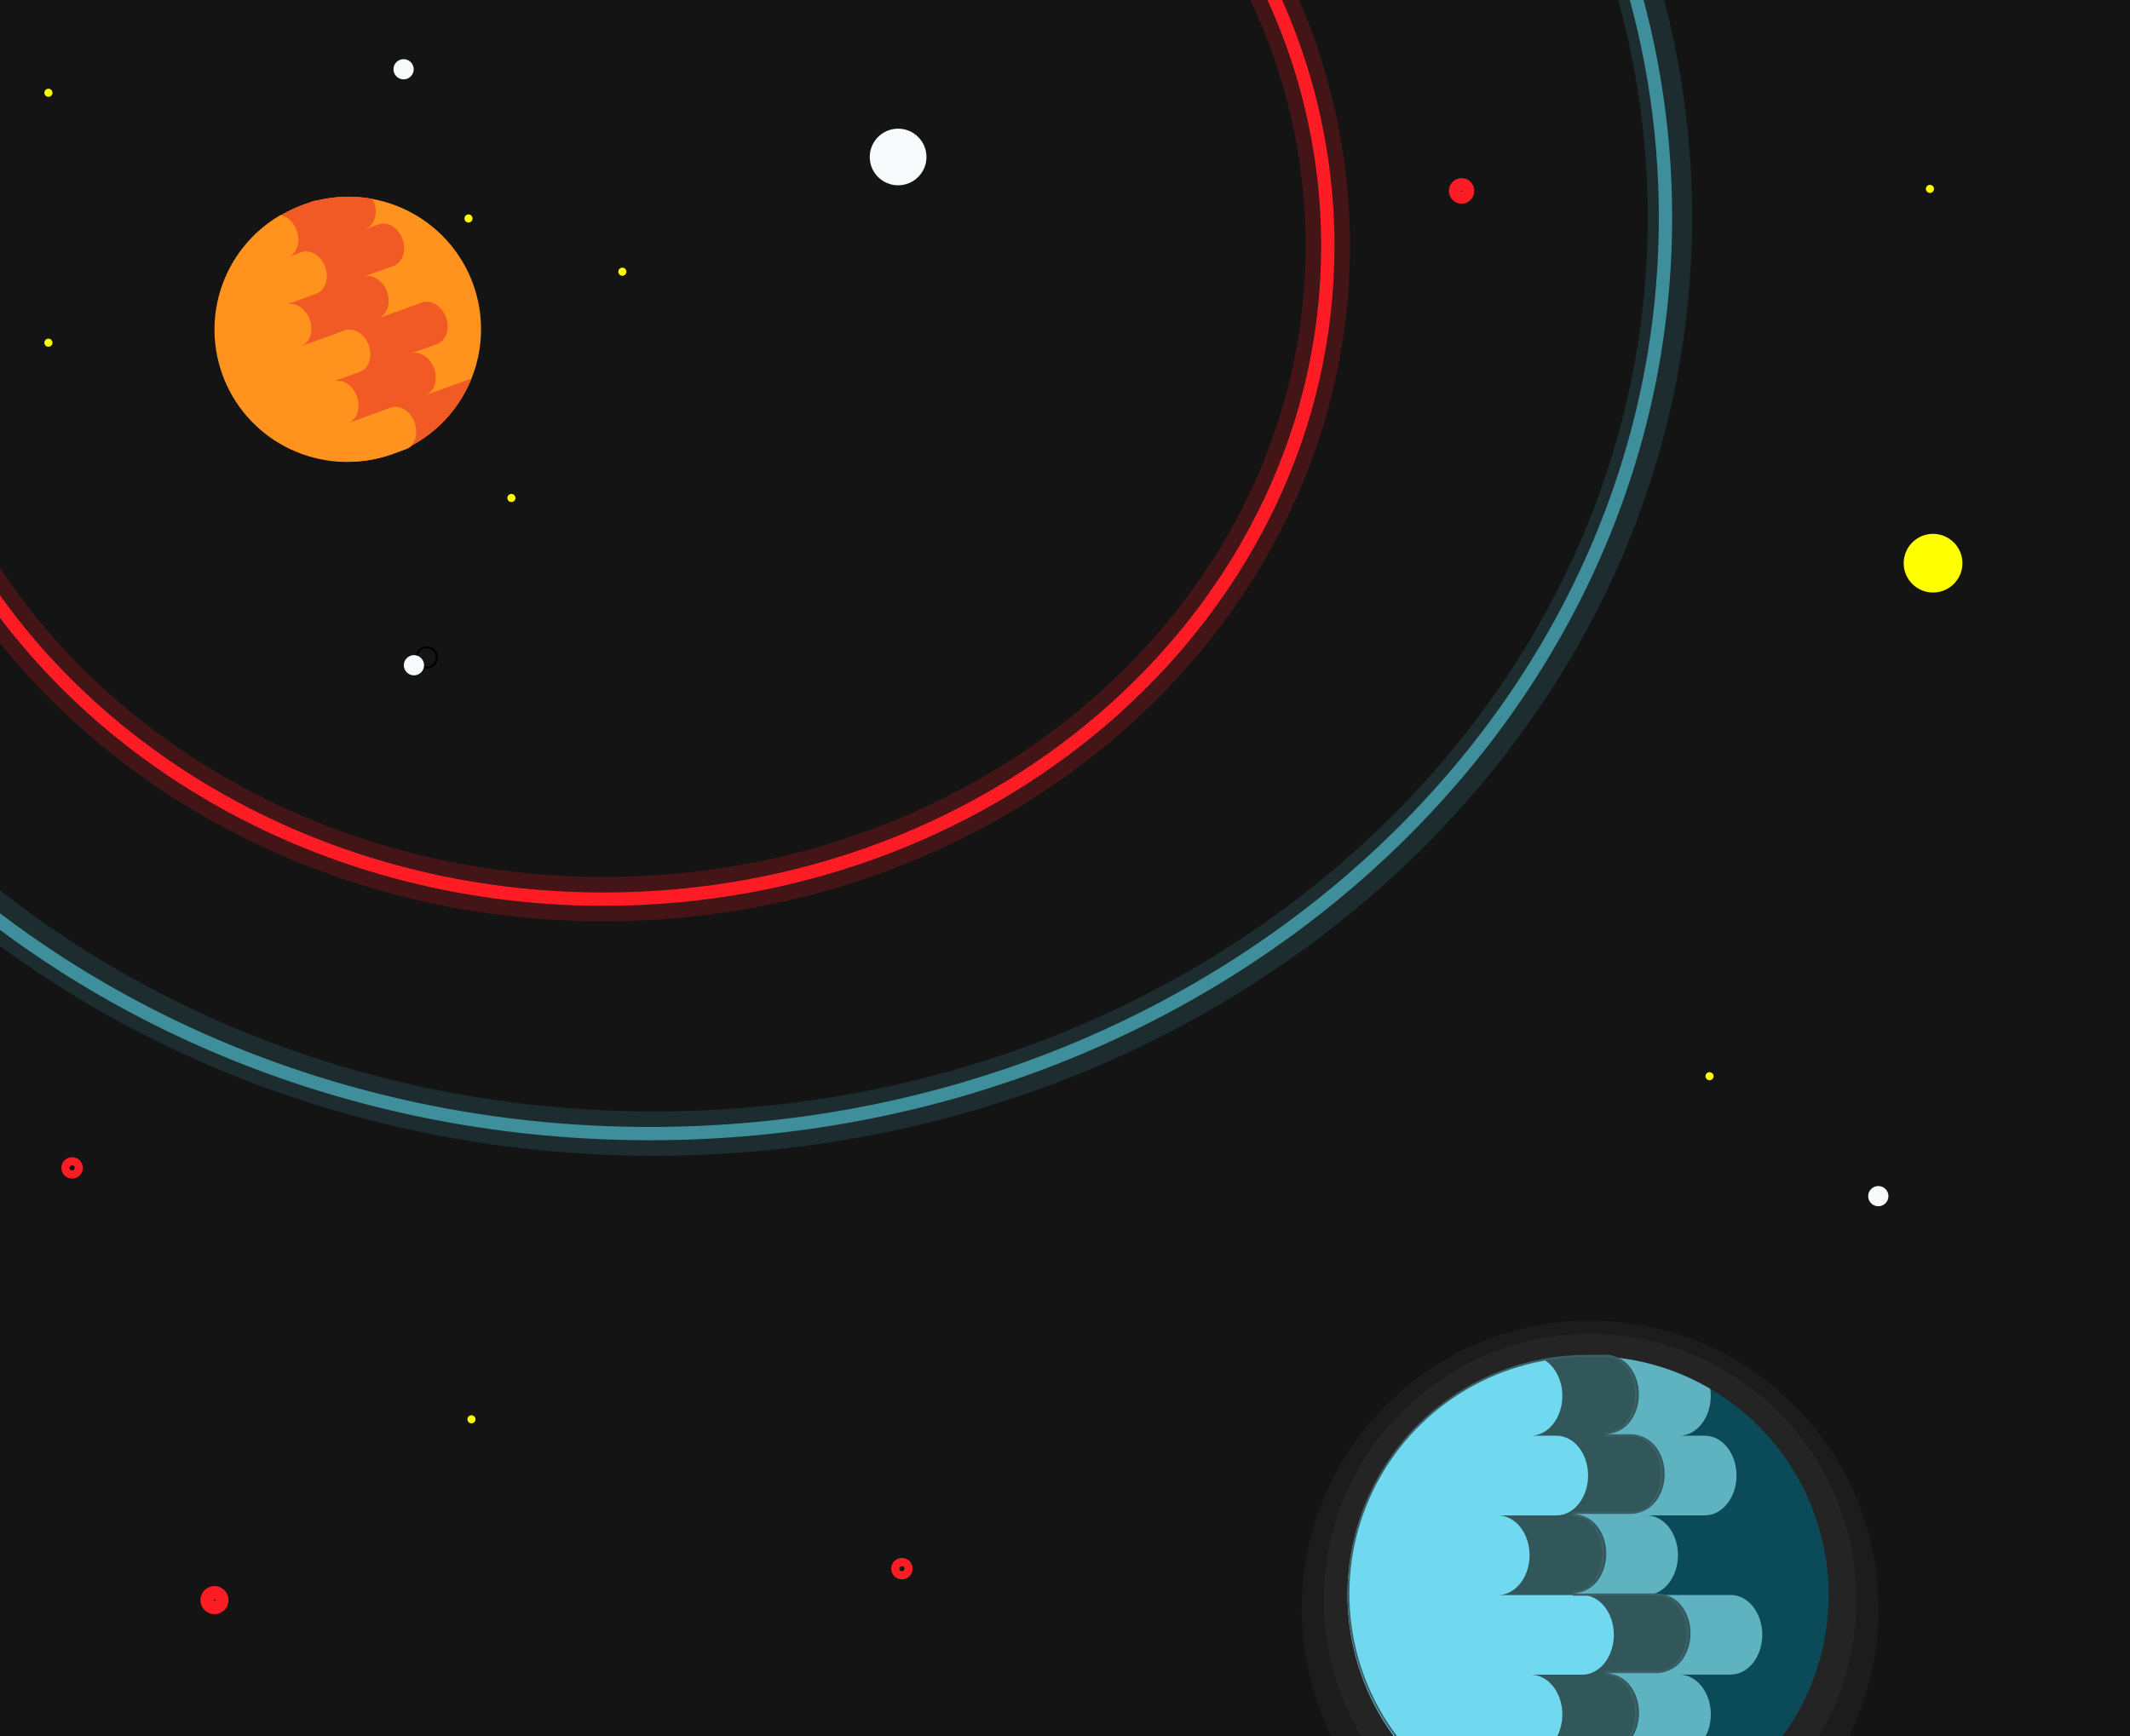 <svg width="1440" height="1174" viewBox="0 0 1440 1174" fill="none" xmlns="http://www.w3.org/2000/svg">
<rect x="0" y="0" width="1440" height="1174" fill="#333333" stroke="none"/>
<g clip-path="url(#clip0)">
<rect width="1440" height="1174" fill="#141414"/>
<circle cx="1075" cy="1088" r="195" fill="#C4C4C4" fill-opacity="0.05"/>
<circle cx="1075" cy="1082" r="180" fill="#C4C4C4" fill-opacity="0.05"/>
<path d="M408.167 607.996C678.521 607.996 897.691 410.224 897.691 166.287C897.667 102.583 882.588 39.784 853.682 -17L-17 -17V385.357C67.362 518.363 226.16 607.996 408.167 607.996Z" stroke="#FF1D25" stroke-width="9" stroke-miterlimit="10"/>
<path d="M1125.97 146.92C1125.97 85.04 1115.8 23.58 1095.84 -35L-53 -35V578.931C71.757 694.648 246.205 766.54 439.262 766.54C818.517 766.54 1125.97 489.12 1125.97 146.92Z" stroke="#3E8E9B" stroke-width="9" stroke-miterlimit="10"/>
<path opacity="0.2" d="M1128.97 146.92C1128.97 85.04 1118.8 23.58 1098.84 -35L-50 -35V578.931C74.757 694.648 249.205 766.54 442.262 766.54C821.517 766.54 1128.97 489.12 1128.97 146.92Z" stroke="#3E8E9B" stroke-width="30" stroke-miterlimit="10"/>
<path opacity="0.2" d="M897.691 166.287C897.691 410.224 678.521 607.996 408.167 607.996C226.16 607.996 67.362 518.363 -17 385.357V-17H853.682C882.588 39.784 897.667 102.583 897.691 166.287V166.287Z" stroke="#FF1D25" stroke-width="30" stroke-miterlimit="10"/>
<path d="M251.811 134.506C236.182 131.654 220.074 132.995 205.132 138.391C200.11 140.209 195.258 142.466 190.631 145.134C172.431 155.672 158.521 172.268 151.336 192.018C144.151 211.768 144.15 233.414 151.331 253.165C158.512 272.916 172.419 289.515 190.617 300.056C208.816 310.597 230.146 314.409 250.874 310.824C271.602 307.238 290.407 296.485 303.997 280.445C317.588 264.406 325.098 244.102 325.213 223.089C325.328 202.076 318.041 181.691 304.627 165.504C291.213 149.317 272.526 138.359 251.839 134.547L251.811 134.506Z" fill="#FF931E"/>
<path d="M287.468 267.239C293.616 265.023 296.327 256.939 293.534 249.184C290.741 241.428 283.456 236.956 277.321 239.185L295.465 232.62C301.613 230.404 304.324 222.32 301.517 214.578C298.71 206.836 291.453 202.35 285.304 204.566L255.604 215.289C261.766 213.074 264.464 205.003 261.657 197.248C258.85 189.492 251.606 185.02 245.458 187.235L266.08 179.795C272.228 177.565 274.939 169.481 272.146 161.739C269.352 153.998 262.081 149.497 255.919 151.727L246.855 154.996C253.003 152.78 255.714 144.71 252.907 136.955C252.603 136.112 252.237 135.294 251.811 134.506C239.661 132.237 227.17 132.535 215.142 135.382C213.998 135.357 212.86 135.548 211.787 135.942L205.132 138.391C200.11 140.209 195.258 142.466 190.631 145.134C171.282 156.36 156.836 174.41 150.135 195.735C143.433 217.061 144.96 240.119 154.415 260.378C163.87 280.636 180.57 296.628 201.231 305.21C221.891 313.792 245.019 314.343 266.066 306.755L275.213 303.445C276.705 302.909 278.042 302.011 279.102 300.833C296.951 290.938 310.877 275.242 318.565 256.351C317.817 256.433 317.082 256.603 316.374 256.857L287.468 267.239Z" fill="#F15A24"/>
<path d="M264.013 275.692L235.257 286.115C241.419 283.885 244.117 275.802 241.31 268.06C238.503 260.318 231.259 255.818 225.097 258.047L243.254 251.495C249.402 249.266 252.113 241.196 249.306 233.454C246.499 225.712 239.256 221.212 233.094 223.441L203.339 234.138C209.473 231.908 212.198 223.838 209.391 216.083C206.584 208.327 199.327 203.854 193.179 206.084L213.8 198.629C219.949 196.413 222.66 188.316 219.853 180.574C217.046 172.832 209.788 168.346 203.64 170.562L194.562 173.844C200.724 171.615 203.435 163.545 200.628 155.803C198.588 150.181 194.219 146.228 189.673 145.408C170.305 156.621 155.839 174.671 149.125 196.004C142.411 217.338 143.934 240.409 153.394 260.676C162.855 280.944 179.568 296.94 200.243 305.516C220.918 314.092 244.058 314.627 265.108 307.015L274.269 303.719C275.761 303.176 277.097 302.274 278.157 301.092C281.416 297.536 282.443 291.518 280.335 285.663C277.473 277.908 270.215 273.476 264.013 275.692Z" fill="#FF931E"/>
<path d="M609.739 1063.47C611.251 1063.47 612.477 1062.25 612.477 1060.74C612.477 1059.22 611.251 1058 609.739 1058C608.226 1058 607 1059.22 607 1060.74C607 1062.25 608.226 1063.47 609.739 1063.47Z" stroke="#FF1D25" stroke-width="9" stroke-miterlimit="10"/>
<path d="M48.739 792.471C50.251 792.471 51.477 791.246 51.477 789.736C51.477 788.225 50.251 787 48.739 787C47.226 787 46 788.225 46 789.736C46 791.246 47.226 792.471 48.739 792.471Z" stroke="#FF1D25" stroke-width="9" stroke-miterlimit="10"/>
<path d="M145 1087C147.761 1087 150 1084.76 150 1082C150 1079.24 147.761 1077 145 1077C142.239 1077 140 1079.24 140 1082C140 1084.76 142.239 1087 145 1087Z" stroke="#FF1D25" stroke-width="9" stroke-miterlimit="10"/>
<path d="M1236.26 1078.53C1236.33 1118.5 1221.49 1157.06 1194.64 1186.69C1191.37 1190.34 1187.94 1193.81 1184.35 1197.09H964.771C942.795 1176.78 926.893 1150.78 918.835 1121.98C910.778 1093.18 910.881 1062.71 919.134 1033.97C927.387 1005.22 943.465 979.33 965.579 959.174C987.692 939.018 1014.97 925.388 1044.38 919.804L1045.82 919.531C1055.31 917.846 1064.93 916.999 1074.58 917C1080.88 916.998 1087.18 917.363 1093.44 918.094C1132.79 922.716 1169.07 941.605 1195.4 971.179C1221.72 1000.75 1236.26 1038.95 1236.26 1078.53Z" fill="#0B4A59"/>
<path d="M1194.64 1186.69C1191.37 1190.34 1187.94 1193.81 1184.35 1197.09H964.771C942.795 1176.78 926.893 1150.78 918.835 1121.98C910.778 1093.18 910.881 1062.71 919.134 1033.97C927.387 1005.22 943.465 979.33 965.579 959.174C987.692 939.018 1014.97 925.388 1044.38 919.804L1045.82 919.531C1055.31 917.846 1064.93 916.999 1074.58 917H1087.41C1089.47 916.994 1091.51 917.365 1093.44 918.094C1115.6 920.647 1136.98 927.799 1156.21 939.09C1156.46 940.688 1156.58 942.302 1156.57 943.919C1156.57 958.787 1146.98 970.837 1135.21 970.837H1152.61C1164.41 970.837 1173.99 982.888 1173.99 997.756C1173.99 1012.62 1164.4 1024.69 1152.61 1024.69H1113.04C1124.84 1024.69 1134.4 1036.73 1134.4 1051.59C1134.4 1066.46 1124.81 1078.53 1113.04 1078.53H1170.03C1181.83 1078.53 1191.4 1090.56 1191.4 1105.44C1191.4 1120.33 1181.82 1132.36 1170.03 1132.36H1135.25C1147.04 1132.36 1156.61 1144.43 1156.61 1159.28C1156.61 1174.14 1147.02 1186.21 1135.25 1186.21H1190.65C1191.99 1186.22 1193.33 1186.38 1194.64 1186.69V1186.69Z" fill="#5FB3C1"/>
<path d="M965.045 1195.4C943.207 1175.17 927.416 1149.28 919.429 1120.62C911.441 1091.95 911.57 1061.64 919.8 1033.04C928.031 1004.44 944.041 978.69 966.049 958.641C988.058 938.592 1015.2 925.033 1044.46 919.474L1045.83 919.201C1055.29 917.53 1064.87 916.687 1074.47 916.684H1087.3C1089.27 916.678 1091.24 917.035 1093.09 917.737C1101.85 920.965 1107.97 931.32 1107.97 942.919C1107.97 957.39 1098.7 969.154 1087.3 969.154V970.521H1104.71C1116.12 970.521 1125.4 982.285 1125.4 996.756C1125.4 1011.23 1116.12 1023 1104.71 1023H1065.22V1024.37C1076.63 1024.37 1085.91 1036.14 1085.91 1050.59C1085.91 1065.05 1076.63 1076.84 1065.22 1076.84V1078.21H1122.21C1133.62 1078.21 1142.9 1089.97 1142.9 1104.44C1142.9 1118.92 1133.62 1130.68 1122.21 1130.68H1087.39V1132.05C1098.8 1132.05 1108.07 1143.81 1108.07 1158.28C1108.07 1172.75 1098.8 1184.53 1087.39 1184.53V1185.9H1142.79C1149.01 1185.9 1154.75 1189.34 1158.69 1195.47L965.045 1195.4Z" fill="#31575B"/>
<path d="M1107.4 1197.09H962.895C940.83 1176.7 924.892 1150.56 916.868 1121.63C908.844 1092.69 909.053 1062.09 917.47 1033.27C925.887 1004.44 942.18 978.528 964.521 958.438C986.861 938.348 1014.36 924.875 1043.94 919.531L1044.38 919.804C1051.41 924.208 1056.23 933.345 1056.23 943.919C1056.23 958.787 1046.64 970.837 1034.87 970.837H1052.28C1064.07 970.837 1073.64 982.888 1073.64 997.756C1073.64 1012.62 1064.04 1024.74 1052.28 1024.74H1012.71C1024.5 1024.74 1034.07 1036.78 1034.07 1051.65C1034.07 1066.52 1024.49 1078.58 1012.71 1078.58H1069.69C1081.5 1078.58 1091.05 1090.62 1091.05 1105.5C1091.05 1120.38 1081.46 1132.42 1069.69 1132.42H1034.87C1046.67 1132.42 1056.23 1144.48 1056.23 1159.34C1056.23 1174.19 1046.64 1186.27 1034.87 1186.27H1090.27C1097.29 1186.21 1103.51 1190.49 1107.4 1197.09Z" fill="#70D8EF"/>
<path d="M1085.41 917.436C1087.31 917.431 1089.19 917.774 1090.97 918.448C1099.47 921.581 1105.4 931.675 1105.4 942.987C1105.4 957.076 1096.43 968.538 1085.41 968.538V971.274H1102.83C1113.86 971.274 1122.83 982.736 1122.83 996.824C1122.83 1010.91 1113.86 1022.44 1102.83 1022.44H1063.24V1025.18C1074.28 1025.18 1083.25 1036.64 1083.25 1050.72C1083.25 1064.79 1074.28 1076.28 1063.24 1076.28V1079.02H1120.23C1131.27 1079.02 1140.24 1090.48 1140.24 1104.57C1140.24 1118.66 1131.27 1130.12 1120.23 1130.12H1085.41V1132.85C1096.43 1132.85 1105.4 1144.32 1105.4 1158.4C1105.4 1172.49 1096.43 1183.97 1085.41 1183.97V1186.7H1140.81C1146.43 1186.7 1151.64 1189.65 1155.41 1194.91H963.323C941.632 1174.73 925.966 1148.94 918.064 1120.4C910.163 1091.86 910.336 1061.69 918.564 1033.24C926.792 1004.8 942.753 979.186 964.674 959.255C986.595 939.323 1013.62 925.851 1042.74 920.336L1044.11 920.063C1053.52 918.403 1063.06 917.565 1072.62 917.559H1085.45L1085.41 917.436ZM1085.45 916.192H1072.62C1062.98 916.191 1053.36 917.038 1043.87 918.722L1042.43 918.996C1013.04 924.592 985.786 938.221 963.691 958.368C941.597 978.514 925.529 1004.39 917.276 1033.11C909.023 1061.83 908.907 1092.28 916.942 1121.06C924.977 1149.85 940.848 1175.84 962.789 1196.16H1157.91C1154.03 1189.56 1147.81 1185.21 1140.78 1185.21H1085.41C1097.2 1185.21 1106.77 1173.15 1106.77 1158.28C1106.77 1143.41 1097.19 1131.36 1085.41 1131.36H1120.23C1132.03 1131.36 1141.61 1119.31 1141.61 1104.44C1141.61 1089.58 1132.02 1077.53 1120.23 1077.53H1063.24C1075.04 1077.53 1084.62 1065.48 1084.62 1050.59C1084.62 1035.71 1075.03 1023.69 1063.24 1023.69H1102.83C1114.63 1023.69 1124.2 1011.62 1124.2 996.756C1124.2 981.888 1114.62 969.837 1102.83 969.837H1085.41C1097.2 969.837 1106.77 957.787 1106.77 942.919C1106.77 930.69 1100.31 920.363 1091.45 917.094C1089.52 916.365 1087.47 915.994 1085.41 916L1085.45 916.192Z" fill="#3C5F68"/>
<path d="M420.739 186.471C422.251 186.471 423.477 185.247 423.477 183.736C423.477 182.225 422.251 181 420.739 181C419.226 181 418 182.225 418 183.736C418 185.247 419.226 186.471 420.739 186.471Z" fill="#FFFF00"/>
<path d="M1155.74 730.471C1157.25 730.471 1158.48 729.247 1158.48 727.736C1158.48 726.225 1157.25 725 1155.74 725C1154.23 725 1153 726.225 1153 727.736C1153 729.247 1154.23 730.471 1155.74 730.471Z" fill="#FFFF00"/>
<path d="M1304.74 130.471C1306.25 130.471 1307.48 129.247 1307.48 127.736C1307.48 126.225 1306.25 125 1304.74 125C1303.23 125 1302 126.225 1302 127.736C1302 129.247 1303.23 130.471 1304.74 130.471Z" fill="#FFFF00"/>
<path d="M318.739 962.471C320.251 962.471 321.477 961.247 321.477 959.736C321.477 958.225 320.251 957 318.739 957C317.226 957 316 958.225 316 959.736C316 961.247 317.226 962.471 318.739 962.471Z" fill="#FFFF00"/>
<path d="M345.739 339.471C347.251 339.471 348.477 338.247 348.477 336.736C348.477 335.225 347.251 334 345.739 334C344.226 334 343 335.225 343 336.736C343 338.247 344.226 339.471 345.739 339.471Z" fill="#FFFF00"/>
<path d="M32.739 65.471C34.251 65.471 35.477 64.246 35.477 62.736C35.477 61.225 34.251 60 32.739 60C31.226 60 30 61.225 30 62.736C30 64.246 31.226 65.471 32.739 65.471Z" fill="#FFFF00"/>
<path d="M316.739 150.471C318.251 150.471 319.477 149.247 319.477 147.736C319.477 146.225 318.251 145 316.739 145C315.226 145 314 146.225 314 147.736C314 149.247 315.226 150.471 316.739 150.471Z" fill="#FFFF00"/>
<path d="M32.739 234.471C34.251 234.471 35.477 233.247 35.477 231.736C35.477 230.225 34.251 229 32.739 229C31.226 229 30 230.225 30 231.736C30 233.247 31.226 234.471 32.739 234.471Z" fill="#FFFF00"/>
<path d="M1306.85 400.667C1317.82 400.667 1326.71 391.787 1326.71 380.833C1326.71 369.88 1317.82 361 1306.85 361C1295.89 361 1287 369.88 1287 380.833C1287 391.787 1295.89 400.667 1306.85 400.667Z" fill="#FFFF00"/>
<path d="M988.108 133.207C990.377 133.207 992.216 131.37 992.216 129.103C992.216 126.837 990.377 125 988.108 125C985.839 125 984 126.837 984 129.103C984 131.37 985.839 133.207 988.108 133.207Z" stroke="#FF1D25" stroke-width="9" stroke-miterlimit="10"/>
<path d="M607.17 125.299C617.758 125.299 626.34 116.725 626.34 106.149C626.34 95.573 617.758 87 607.17 87C596.583 87 588 95.573 588 106.149C588 116.725 596.583 125.299 607.17 125.299Z" fill="#F7FBFC"/>
<path d="M288.531 438.368C289.75 438.368 290.941 438.729 291.954 439.405C292.968 440.081 293.758 441.043 294.224 442.168C294.69 443.292 294.812 444.53 294.575 445.724C294.337 446.918 293.75 448.015 292.888 448.875C292.026 449.736 290.929 450.322 289.733 450.56C288.538 450.797 287.299 450.676 286.173 450.21C285.047 449.744 284.085 448.955 283.408 447.943C282.731 446.93 282.369 445.74 282.369 444.523C282.373 442.892 283.023 441.328 284.178 440.175C285.333 439.021 286.898 438.371 288.531 438.368V438.368ZM288.531 437C287.042 437 285.586 437.441 284.347 438.268C283.109 439.094 282.143 440.269 281.573 441.644C281.003 443.019 280.854 444.531 281.145 445.991C281.435 447.45 282.153 448.79 283.206 449.843C284.259 450.895 285.601 451.611 287.062 451.901C288.523 452.192 290.037 452.043 291.413 451.473C292.789 450.904 293.966 449.94 294.793 448.703C295.621 447.465 296.062 446.011 296.062 444.523C296.062 442.528 295.269 440.614 293.856 439.203C292.444 437.793 290.529 437 288.531 437V437Z" fill="black"/>
<path d="M279.846 456.678C283.628 456.678 286.693 453.616 286.693 449.839C286.693 446.062 283.628 443 279.846 443C276.065 443 273 446.062 273 449.839C273 453.616 276.065 456.678 279.846 456.678Z" fill="#F7FBFC"/>
<path d="M1269.85 815.678C1273.63 815.678 1276.69 812.616 1276.69 808.839C1276.69 805.062 1273.63 802 1269.85 802C1266.07 802 1263 805.062 1263 808.839C1263 812.616 1266.07 815.678 1269.85 815.678Z" fill="#F7FBFC"/>
<path d="M272.846 53.678C276.628 53.678 279.693 50.616 279.693 46.839C279.693 43.062 276.628 40 272.846 40C269.065 40 266 43.062 266 46.839C266 50.616 269.065 53.678 272.846 53.678Z" fill="#F7FBFC"/>
</g>
<defs>
<clipPath id="clip0">
<rect width="1440" height="1174" fill="white"/>
</clipPath>
</defs>
</svg>
